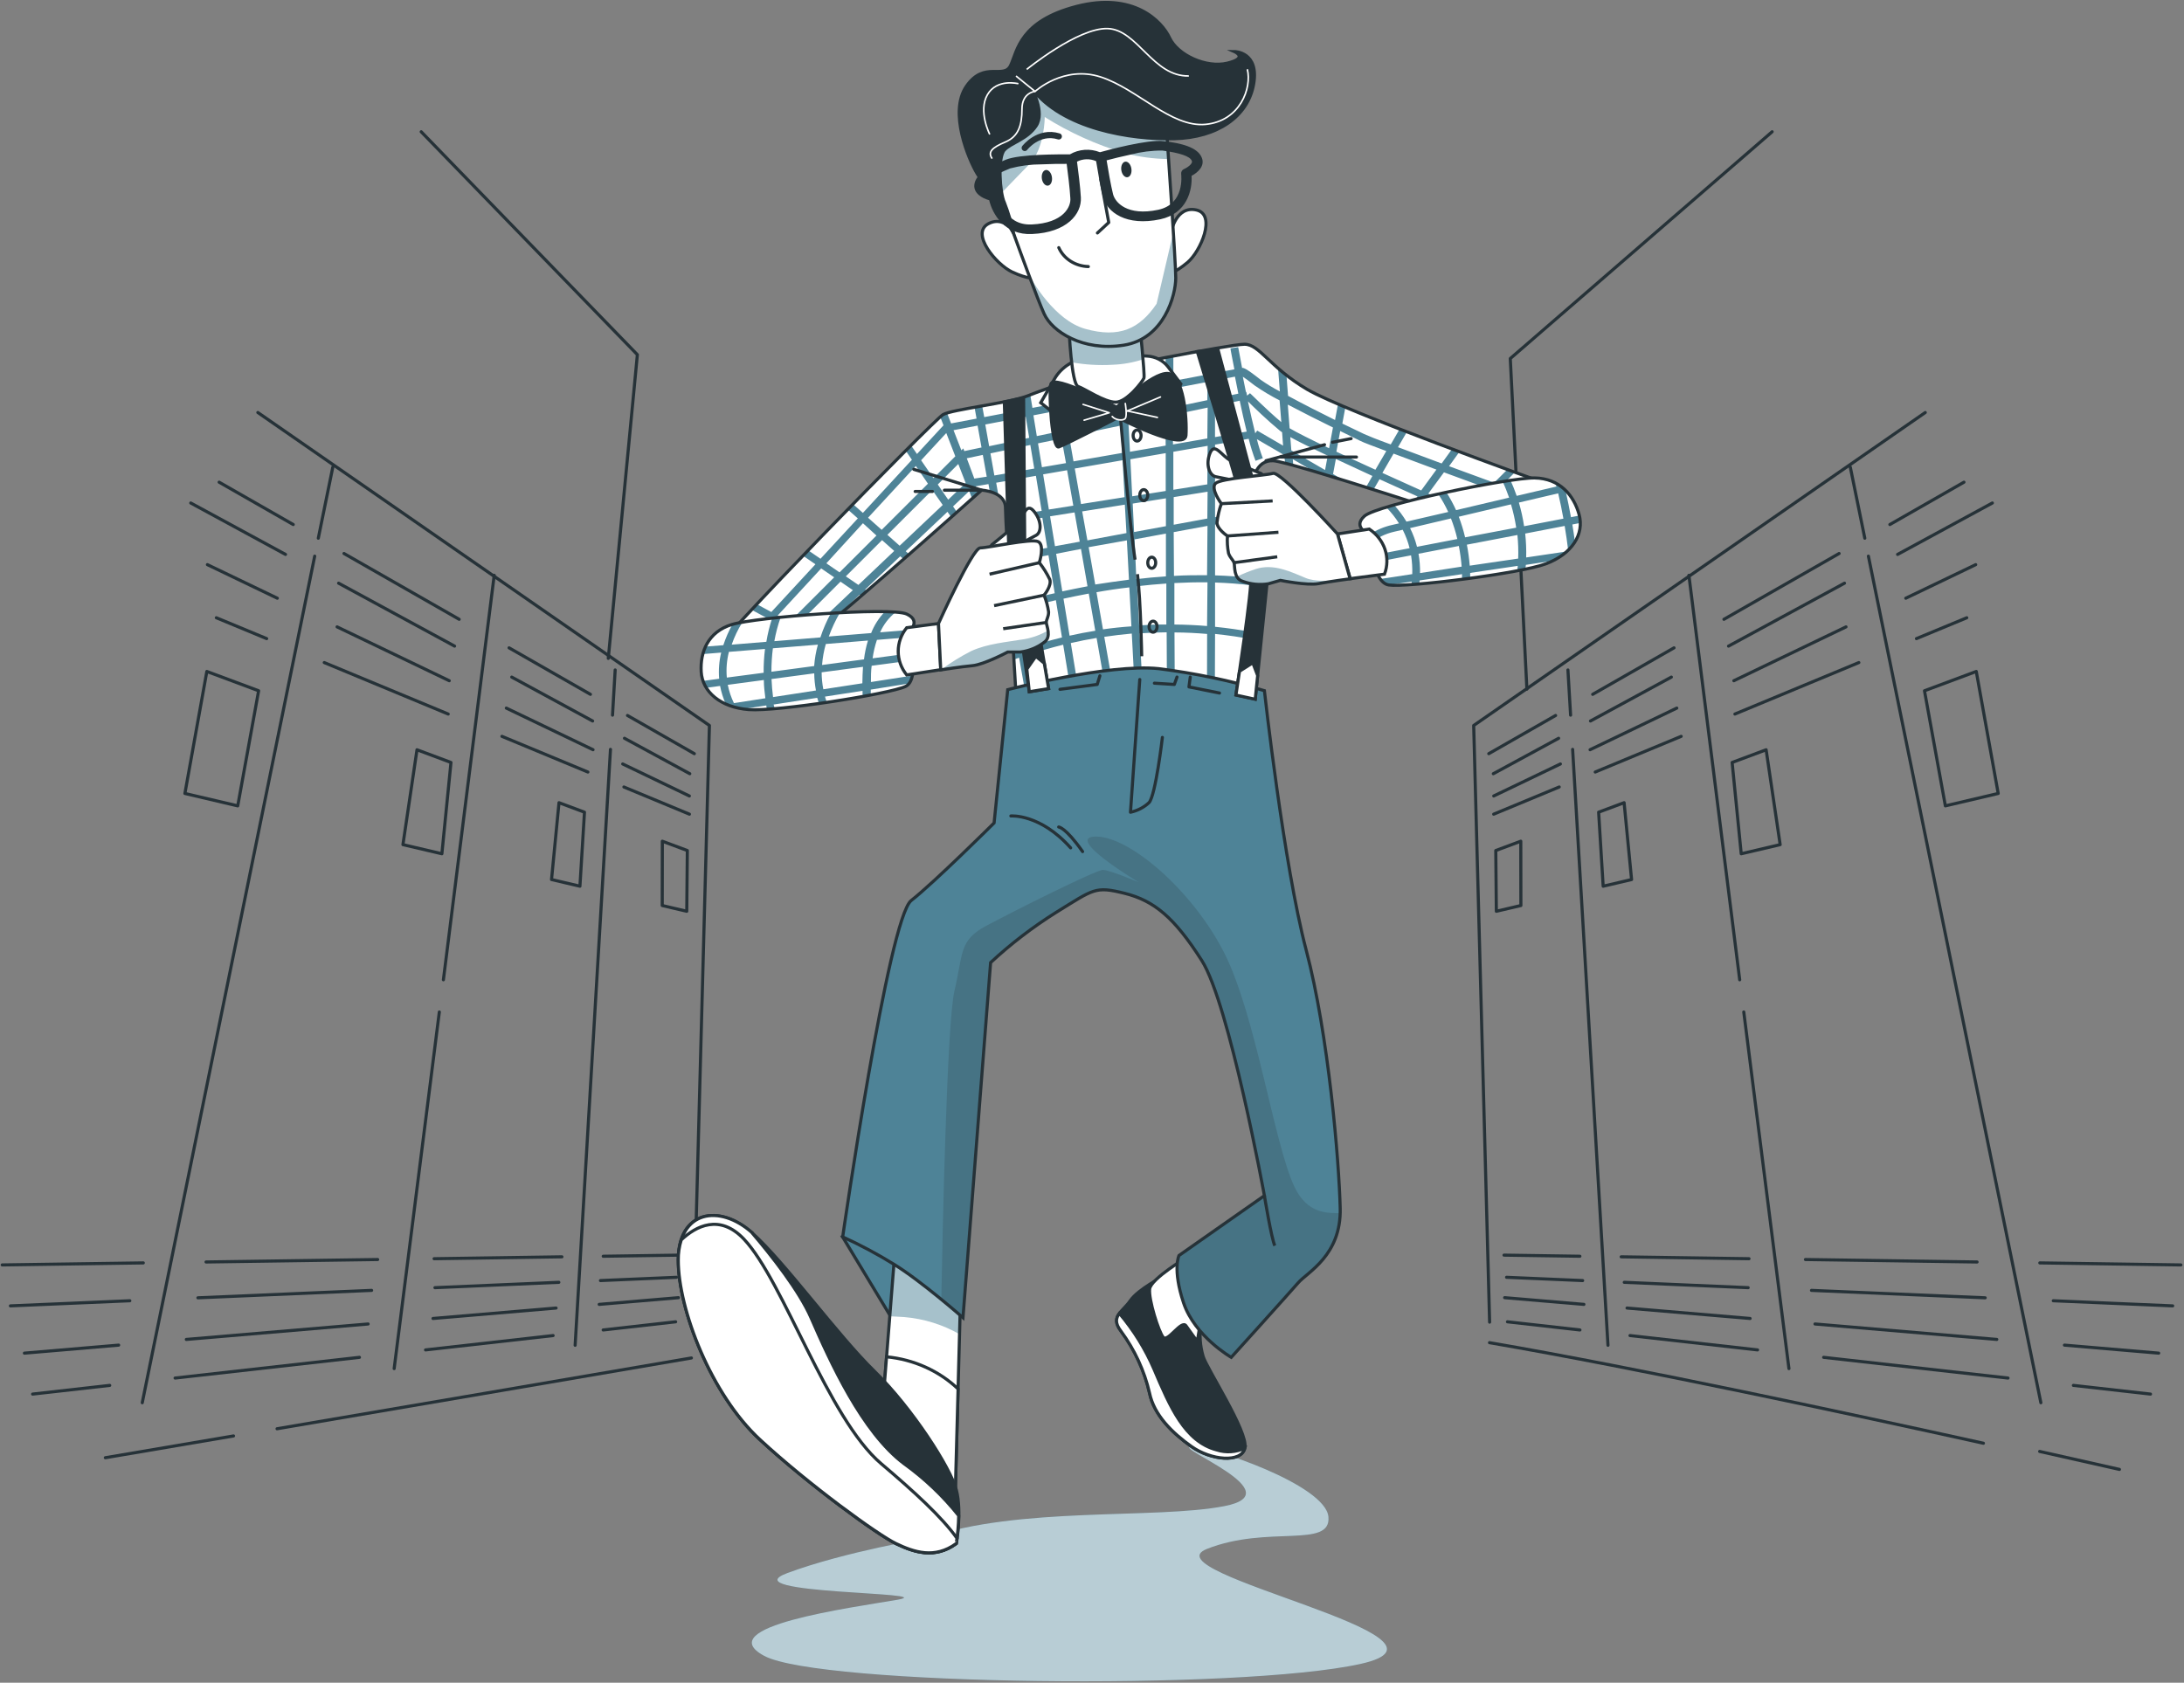 <svg width="702" height="541" viewBox="0 0 702 541" fill="none" xmlns="http://www.w3.org/2000/svg">
<rect x="0" y="0" width="702" height="541" fill="#808080" stroke="none"/>
<path d="M82.878 132.629L228.027 233.249L222.909 425.083" stroke="#263238" stroke-linecap="round" stroke-linejoin="round"/>
<path d="M196.225 240.933L184.864 432.518" stroke="#263238" stroke-linecap="round" stroke-linejoin="round"/>
<path d="M197.735 215.398L196.879 229.928" stroke="#263238" stroke-linecap="round" stroke-linejoin="round"/>
<path d="M141.213 325.363L126.696 440.016" stroke="#263238" stroke-linecap="round" stroke-linejoin="round"/>
<path d="M158.852 184.973L142.522 315.009" stroke="#263238" stroke-linecap="round" stroke-linejoin="round"/>
<path d="M101.154 178.81L45.723 450.991" stroke="#263238" stroke-linecap="round" stroke-linejoin="round"/>
<path d="M106.977 150.17L102.312 173.036" stroke="#263238" stroke-linecap="round" stroke-linejoin="round"/>
<path d="M70.442 155.029L94.256 168.643" stroke="#263238" stroke-linecap="round" stroke-linejoin="round"/>
<path d="M147.59 199.114L110.568 177.957" stroke="#263238" stroke-linecap="round" stroke-linejoin="round"/>
<path d="M189.78 223.237L163.634 208.288" stroke="#263238" stroke-linecap="round" stroke-linejoin="round"/>
<path d="M223.178 242.315L201.696 230.036" stroke="#263238" stroke-linecap="round" stroke-linejoin="round"/>
<path d="M91.773 178.251L61.313 161.719" stroke="#263238" stroke-linecap="round" stroke-linejoin="round"/>
<path d="M146.113 207.73L108.84 187.503" stroke="#263238" stroke-linecap="round" stroke-linejoin="round"/>
<path d="M190.485 231.806L164.49 217.695" stroke="#263238" stroke-linecap="round" stroke-linejoin="round"/>
<path d="M221.717 248.757L200.723 237.363" stroke="#263238" stroke-linecap="round" stroke-linejoin="round"/>
<path d="M89.138 192.331L66.667 181.542" stroke="#263238" stroke-linecap="round" stroke-linejoin="round"/>
<path d="M144.402 218.86L108.354 201.551" stroke="#263238" stroke-linecap="round" stroke-linejoin="round"/>
<path d="M190.62 241.042L162.745 227.661" stroke="#263238" stroke-linecap="round" stroke-linejoin="round"/>
<path d="M221.583 255.913L200.152 245.621" stroke="#263238" stroke-linecap="round" stroke-linejoin="round"/>
<path d="M85.714 205.323L69.536 198.618" stroke="#263238" stroke-linecap="round" stroke-linejoin="round"/>
<path d="M144.066 229.57L104.225 213.023" stroke="#263238" stroke-linecap="round" stroke-linejoin="round"/>
<path d="M188.958 248.214L161.335 236.742" stroke="#263238" stroke-linecap="round" stroke-linejoin="round"/>
<path d="M221.599 261.765L200.538 253.026" stroke="#263238" stroke-linecap="round" stroke-linejoin="round"/>
<path d="M46.058 406.036L0.712 406.688" stroke="#263238" stroke-linecap="round" stroke-linejoin="round"/>
<path d="M121.393 404.949L66.23 405.741" stroke="#263238" stroke-linecap="round" stroke-linejoin="round"/>
<path d="M180.617 404.08L139.535 404.686" stroke="#263238" stroke-linecap="round" stroke-linejoin="round"/>
<path d="M218.277 403.537L193.892 403.894" stroke="#263238" stroke-linecap="round" stroke-linejoin="round"/>
<path d="M41.728 418.206L3.347 419.852" stroke="#263238" stroke-linecap="round" stroke-linejoin="round"/>
<path d="M119.447 414.869L63.612 417.259" stroke="#263238" stroke-linecap="round" stroke-linejoin="round"/>
<path d="M179.627 412.276L139.803 414" stroke="#263238" stroke-linecap="round" stroke-linejoin="round"/>
<path d="M217.455 410.662L193.003 411.718" stroke="#263238" stroke-linecap="round" stroke-linejoin="round"/>
<path d="M38.137 432.472L7.845 435.049" stroke="#263238" stroke-linecap="round" stroke-linejoin="round"/>
<path d="M118.322 425.673L59.886 430.64" stroke="#263238" stroke-linecap="round" stroke-linejoin="round"/>
<path d="M178.738 420.55L139.182 423.903" stroke="#263238" stroke-linecap="round" stroke-linejoin="round"/>
<path d="M218.075 417.213L192.6 419.37" stroke="#263238" stroke-linecap="round" stroke-linejoin="round"/>
<path d="M35.267 445.418L10.48 448.212" stroke="#263238" stroke-linecap="round" stroke-linejoin="round"/>
<path d="M115.536 436.399L56.278 443.059" stroke="#263238" stroke-linecap="round" stroke-linejoin="round"/>
<path d="M177.782 429.398L136.783 434.009" stroke="#263238" stroke-linecap="round" stroke-linejoin="round"/>
<path d="M217.169 424.974L193.875 427.598" stroke="#263238" stroke-linecap="round" stroke-linejoin="round"/>
<path d="M134.03 241.057L144.955 245.14L142.035 274.494L129.516 271.56L134.03 241.057Z" stroke="#263238" stroke-linecap="round" stroke-linejoin="round"/>
<path d="M177.278 282.783L179.678 258.071L187.867 261.129L186.407 284.925L177.278 282.783Z" stroke="#263238" stroke-linecap="round" stroke-linejoin="round"/>
<path d="M66.482 215.879L83.13 222.088L76.417 259.095L59.433 255.106L66.482 215.879Z" stroke="#263238" stroke-linecap="round" stroke-linejoin="round"/>
<path d="M212.89 270.458L220.929 273.454L220.744 292.982L212.856 291.135L212.89 270.458Z" stroke="#263238" stroke-linecap="round" stroke-linejoin="round"/>
<path d="M618.834 132.629L473.685 233.249L478.804 425.083" stroke="#263238" stroke-linecap="round" stroke-linejoin="round"/>
<path d="M505.487 240.933L516.849 432.518" stroke="#263238" stroke-linecap="round" stroke-linejoin="round"/>
<path d="M503.977 215.398L504.833 229.928" stroke="#263238" stroke-linecap="round" stroke-linejoin="round"/>
<path d="M560.5 325.363L575.016 440.016" stroke="#263238" stroke-linecap="round" stroke-linejoin="round"/>
<path d="M542.861 184.973L559.19 315.009" stroke="#263238" stroke-linecap="round" stroke-linejoin="round"/>
<path d="M600.559 178.81L655.99 450.991" stroke="#263238" stroke-linecap="round" stroke-linejoin="round"/>
<path d="M594.735 150.17L599.401 173.036" stroke="#263238" stroke-linecap="round" stroke-linejoin="round"/>
<path d="M607.456 168.643L631.27 155.029" stroke="#263238" stroke-linecap="round" stroke-linejoin="round"/>
<path d="M554.122 199.114L591.144 177.957" stroke="#263238" stroke-linecap="round" stroke-linejoin="round"/>
<path d="M511.932 223.237L538.078 208.288" stroke="#263238" stroke-linecap="round" stroke-linejoin="round"/>
<path d="M478.535 242.315L500.016 230.036" stroke="#263238" stroke-linecap="round" stroke-linejoin="round"/>
<path d="M609.94 178.251L640.4 161.719" stroke="#263238" stroke-linecap="round" stroke-linejoin="round"/>
<path d="M555.599 207.73L592.872 187.503" stroke="#263238" stroke-linecap="round" stroke-linejoin="round"/>
<path d="M511.227 231.806L537.223 217.695" stroke="#263238" stroke-linecap="round" stroke-linejoin="round"/>
<path d="M479.995 248.757L500.99 237.363" stroke="#263238" stroke-linecap="round" stroke-linejoin="round"/>
<path d="M612.575 192.331L635.046 181.542" stroke="#263238" stroke-linecap="round" stroke-linejoin="round"/>
<path d="M557.311 218.86L593.359 201.551" stroke="#263238" stroke-linecap="round" stroke-linejoin="round"/>
<path d="M511.093 241.042L538.968 227.661" stroke="#263238" stroke-linecap="round" stroke-linejoin="round"/>
<path d="M480.129 255.913L501.56 245.621" stroke="#263238" stroke-linecap="round" stroke-linejoin="round"/>
<path d="M615.998 205.323L632.176 198.618" stroke="#263238" stroke-linecap="round" stroke-linejoin="round"/>
<path d="M557.646 229.57L597.487 213.023" stroke="#263238" stroke-linecap="round" stroke-linejoin="round"/>
<path d="M512.754 248.214L540.377 236.742" stroke="#263238" stroke-linecap="round" stroke-linejoin="round"/>
<path d="M480.113 261.765L501.174 253.026" stroke="#263238" stroke-linecap="round" stroke-linejoin="round"/>
<path d="M655.655 406.036L701 406.688" stroke="#263238" stroke-linecap="round" stroke-linejoin="round"/>
<path d="M580.319 404.949L635.482 405.741" stroke="#263238" stroke-linecap="round" stroke-linejoin="round"/>
<path d="M521.095 404.08L562.178 404.686" stroke="#263238" stroke-linecap="round" stroke-linejoin="round"/>
<path d="M483.436 403.537L507.82 403.894" stroke="#263238" stroke-linecap="round" stroke-linejoin="round"/>
<path d="M659.985 418.206L698.365 419.852" stroke="#263238" stroke-linecap="round" stroke-linejoin="round"/>
<path d="M582.266 414.869L638.1 417.259" stroke="#263238" stroke-linecap="round" stroke-linejoin="round"/>
<path d="M522.085 412.276L561.909 414" stroke="#263238" stroke-linecap="round" stroke-linejoin="round"/>
<path d="M484.258 410.662L508.709 411.718" stroke="#263238" stroke-linecap="round" stroke-linejoin="round"/>
<path d="M663.575 432.472L693.867 435.049" stroke="#263238" stroke-linecap="round" stroke-linejoin="round"/>
<path d="M583.391 425.673L641.826 430.64" stroke="#263238" stroke-linecap="round" stroke-linejoin="round"/>
<path d="M522.975 420.55L562.53 423.903" stroke="#263238" stroke-linecap="round" stroke-linejoin="round"/>
<path d="M483.637 417.213L509.112 419.37" stroke="#263238" stroke-linecap="round" stroke-linejoin="round"/>
<path d="M666.446 445.418L691.233 448.212" stroke="#263238" stroke-linecap="round" stroke-linejoin="round"/>
<path d="M586.176 436.399L645.434 443.059" stroke="#263238" stroke-linecap="round" stroke-linejoin="round"/>
<path d="M523.931 429.398L564.93 434.009" stroke="#263238" stroke-linecap="round" stroke-linejoin="round"/>
<path d="M484.543 424.974L507.837 427.598" stroke="#263238" stroke-linecap="round" stroke-linejoin="round"/>
<path d="M567.682 241.057L556.757 245.14L559.677 274.494L572.196 271.56L567.682 241.057Z" stroke="#263238" stroke-linecap="round" stroke-linejoin="round"/>
<path d="M524.435 282.783L522.035 258.071L513.845 261.129L515.305 284.925L524.435 282.783Z" stroke="#263238" stroke-linecap="round" stroke-linejoin="round"/>
<path d="M635.23 215.879L618.583 222.088L625.295 259.095L642.279 255.106L635.23 215.879Z" stroke="#263238" stroke-linecap="round" stroke-linejoin="round"/>
<path d="M488.823 270.458L480.784 273.454L480.969 292.982L488.856 291.135L488.823 270.458Z" stroke="#263238" stroke-linecap="round" stroke-linejoin="round"/>
<path d="M89.054 459.358C128.593 452.621 181.792 443.555 222.237 436.601" stroke="#263238" stroke-linecap="round" stroke-linejoin="round"/>
<path d="M33.857 468.672L75.057 461.671" stroke="#263238" stroke-linecap="round" stroke-linejoin="round"/>
<path d="M637.529 464.015C595.305 454.701 526.465 439.876 478.77 431.68" stroke="#263238" stroke-linecap="round" stroke-linejoin="round"/>
<path d="M681.247 472.428C681.247 472.428 671.396 470.224 655.604 466.654" stroke="#263238" stroke-linecap="round" stroke-linejoin="round"/>
<path d="M195.52 211.672L204.868 114.033L135.39 42.363" stroke="#263238" stroke-linecap="round" stroke-linejoin="round"/>
<path d="M490.786 221.561L485.45 115.274L569.612 42.363" stroke="#263238" stroke-linecap="round" stroke-linejoin="round"/>
<path d="M297.74 494.548C297.74 494.548 271.711 498.848 253.116 505.74C234.522 512.633 303.329 511.763 288.443 514.34C273.557 516.917 228.027 522.94 245.665 532.393C263.303 541.847 398.165 543.586 437.217 534.986C476.269 526.386 368.41 505.74 387.945 497.994C407.479 490.248 427.92 497.994 426.997 487.672C426.074 477.349 388.918 464.853 382.86 465.086C376.801 465.318 415.837 479.941 393.516 484.241C371.196 488.541 327.495 484.194 297.74 494.548Z" fill="#4E8397"/>
<path opacity="0.6" d="M297.74 494.548C297.74 494.548 271.711 498.848 253.116 505.74C234.522 512.633 303.329 511.763 288.443 514.34C273.557 516.917 228.027 522.94 245.665 532.393C263.303 541.847 398.165 543.586 437.217 534.986C476.269 526.386 368.41 505.74 387.945 497.994C407.479 490.248 427.92 497.994 426.997 487.672C426.074 477.349 388.918 464.853 382.86 465.086C376.801 465.318 415.837 479.941 393.516 484.241C371.196 488.541 327.495 484.194 297.74 494.548Z" fill="white"/>
<path d="M353.466 119.109C353.466 119.109 336.314 124.852 330.474 127.212C324.634 129.571 306.039 131.605 303.119 133.297C300.199 134.989 227.599 209.235 229.043 210.586C230.486 211.936 246.916 212.604 251.665 211.595C256.414 210.586 315.521 157.59 315.521 157.59C315.521 157.59 323.191 157.932 323.191 163.334C323.191 168.736 326.833 227.459 326.833 227.459L402.352 226.109L402.722 154.889C402.722 154.889 403.443 147.811 409.283 148.137C415.124 148.463 477.537 169.077 477.537 169.077L495.359 154.889C495.359 154.889 432.225 132.272 420.175 125.194C408.126 118.115 404.853 110.68 400.036 110.68C395.22 110.68 353.466 119.109 353.466 119.109Z" fill="white"/>
<g style="mix-blend-mode:multiply">
<path d="M484.518 150.946L480.255 155.2L465.772 149.891L469.129 145.234L466.746 144.349L463.389 149.006C458.355 147.143 453.471 145.327 449.359 143.775L452.229 138.838L449.896 137.938L447.027 142.89C442.697 141.338 439.525 140.034 438.484 139.552C437.091 138.9 434.541 137.69 431.469 136.184L432.443 130.906L430.077 129.897L429.12 135.035C424.303 132.645 418.648 129.788 414.016 127.274L413.496 120.506C412.522 119.73 411.633 118.953 410.794 118.255L411.381 125.846C409.219 124.723 407.145 123.462 405.172 122.073C400.389 118.27 399.701 118.27 399.281 118.27V118.488C398.509 114.483 398.006 111.704 397.989 111.611L395.505 111.999C395.505 112.341 396.042 114.995 396.764 118.736L390.907 119.854V111.984L388.39 112.418V120.335L377.146 122.477V114.498L374.645 114.979V122.958L362.209 125.333L361.79 117.463L359.306 117.96L359.726 125.815L341.769 129.245L340.745 123.471L338.345 124.309L339.302 129.726L331.85 131.139L331.162 126.948L330.541 127.196C329.96 127.426 329.366 127.628 328.762 127.801L329.383 131.62L316.36 134.104L315.706 130.502L313.239 130.937L313.893 134.585L305.704 136.137L304.412 132.8C303.985 132.917 303.574 133.079 303.186 133.281C302.841 133.516 302.521 133.781 302.23 134.073L303.27 136.743L294.745 145.963L292.849 143.2L291.17 144.97L293.117 147.826L277.359 164.902L274.237 162.138L272.559 163.861L275.731 166.671L263.731 179.648L259.838 176.978L258.16 178.717L262.104 181.418L247.923 196.77L243.341 194.302L241.663 196.103L246.261 198.571L234.195 211.626C235.151 211.719 236.192 211.812 237.283 211.874L248.476 199.751L252.202 201.753L241.881 212.06C243.039 212.06 244.197 212.06 245.238 212.06L254.384 202.933L258.244 204.997L251.212 211.672L251.766 211.579C253.159 211.284 259.217 206.519 267.088 199.937L276.301 191.198L276.905 191.617L278.768 190.064L278.063 189.568L289.358 178.841L290.499 179.866L292.345 178.313L291.12 177.227L304.546 164.544L305.855 166.454L307.701 164.808L306.341 162.821L311.527 157.901L312.534 160.493L314.531 158.723L313.608 156.348L317.72 155.634L318.156 158.087C319.135 158.329 320.065 158.717 320.908 159.236L320.204 155.2L332.975 152.98L334.821 164.25L323.258 165.973C323.258 166.656 323.258 167.447 323.375 168.317L335.039 166.469L336.617 176.14L324.181 178.391L323.778 176.14C324.114 182.349 324.567 189.847 325.003 197.283L327.118 209.127L325.742 209.623C325.742 210.462 325.842 211.269 325.893 212.06L327.571 211.455L330.407 227.366H332.958L329.988 210.694C333.982 209.359 337.926 208.226 341.735 207.279L344.991 227.149H347.542L344.185 206.752C346.988 206.1 349.74 205.556 352.476 205.106L356.319 226.994H358.853L354.943 204.749C357.947 204.299 360.9 203.957 363.787 203.694L364.945 225.426L363.267 226.978H366.892L367.529 226.404L366.321 203.631C369.275 203.43 372.161 203.321 374.997 203.29L375.115 226.838H377.632L377.515 203.337C381.123 203.337 384.614 203.538 388.004 203.818L387.953 226.373H390.471L390.554 203.818C394.75 204.252 398.744 204.837 402.537 205.572V203.228C398.727 202.529 394.733 201.939 390.554 201.52V187.286C394.569 187.407 398.574 187.718 402.554 188.217V185.889C398.573 185.4 394.568 185.099 390.554 184.988V168.658L402.587 166.438V164.063L390.554 166.283V157.714L402.587 155.805V154.967C402.656 154.442 402.769 153.923 402.923 153.414L390.554 155.37V142.952L401.362 141.074C401.947 143.47 402.681 145.834 403.561 148.152L405.91 147.329C405.144 145.322 404.505 143.274 403.997 141.198L412.707 146.258L413.127 148.897C413.899 149.084 414.805 149.316 415.694 149.58L415.543 147.64L421.954 151.365C424.941 152.25 428.298 153.275 431.839 154.361L428.482 152.405L429.388 147.578C433.03 149.285 437.024 151.133 441.136 153.026L439.072 156.659L441.488 157.419L443.418 154.082C447.429 155.914 451.575 157.776 455.636 159.608L454.26 161.486L456.727 162.278L457.935 160.633C462.013 162.464 466.007 164.234 469.683 165.864L469.213 166.33L471.797 167.183L472.049 166.92L475.103 168.27L477.503 169.062L479.383 167.509L473.828 165.072L480.943 157.885L488.177 160.524L490.341 158.816L482.773 156.038L487.002 151.785L484.518 150.946ZM374.679 143.262L363.2 145.249L362.73 136.37L374.628 133.855L374.679 143.262ZM374.679 125.349V131.48L362.662 133.995L362.327 127.708L374.679 125.349ZM362.209 173.734L362.881 186.37C359.189 186.836 355.547 187.394 352.039 187.922L349.925 175.923L362.209 173.734ZM362.075 171.39L349.522 173.734L347.844 164.42L361.555 162.247L362.075 171.39ZM361.471 159.841L347.475 162.061L345.461 150.636L360.833 147.966L361.471 159.841ZM347.055 174.153L339.1 175.612L337.523 166.004L345.394 164.746L347.055 174.153ZM360.699 145.622L345.058 148.338L343.648 140.313L360.246 136.82L360.699 145.622ZM359.776 128.127L360.112 134.461L343.329 138.016L342.188 131.496L359.776 128.127ZM314.229 136.836L315.488 143.868L309.95 145.032L309.631 144.163L309.01 144.784L306.493 138.311L314.229 136.836ZM304.16 139.226L307.063 146.709L300.031 153.74L296.071 147.981L304.16 139.226ZM294.376 149.829L298.269 155.51L283.4 170.35L279.02 166.454L294.376 149.829ZM277.375 168.223L281.722 172.182L269.857 184.026L265.611 181.108L277.375 168.223ZM253.796 199.937L249.97 197.888L263.95 182.753L268.128 185.609L253.796 199.937ZM259.939 203.228L256.028 201.132L270.159 187.006L274.136 189.738L259.939 203.228ZM275.915 188.062L271.871 185.299L283.518 173.656L287.428 177.134L275.915 188.062ZM289.173 175.457L285.229 171.949L299.662 157.544L303.019 162.356L289.173 175.457ZM304.781 160.648L301.424 155.774L308.02 149.177L310.403 155.308L304.781 160.648ZM313.172 153.865L310.755 147.345L315.907 146.258L317.166 153.259L313.172 153.865ZM316.696 136.479L329.702 133.995L330.81 140.763L317.938 143.464L316.696 136.479ZM319.616 152.871L318.358 145.762L331.179 143.061L332.438 150.651L319.616 152.871ZM332.169 133.529L339.637 132.101L340.795 138.652L333.26 140.204L332.169 133.529ZM334.905 150.217L333.646 142.548L341.198 140.996L342.641 148.897L334.905 150.217ZM335.291 152.514L342.994 151.179L344.991 162.573L337.137 163.815L335.291 152.514ZM326.9 193.743L324.6 180.782L337.003 178.5L339.016 190.732C334.653 191.663 330.575 192.688 326.9 193.681V193.743ZM329.518 208.397L327.319 195.979C330.978 194.985 335.039 193.961 339.386 192.967L341.349 204.951C337.472 205.898 333.529 207.015 329.518 208.335V208.397ZM341.467 190.189L339.47 178.05L347.458 176.497L349.556 188.496C346.787 189.024 344.085 189.568 341.467 190.126V190.189ZM343.799 204.439L341.836 192.486C344.454 191.912 347.173 191.368 349.958 190.84L352.056 202.793C349.354 203.228 346.602 203.74 343.799 204.377V204.439ZM354.54 202.405L352.442 190.406C355.799 189.8 359.407 189.257 362.998 188.854L363.669 201.381C360.682 201.577 357.639 201.898 354.54 202.343V202.405ZM363.334 147.655L374.695 145.684V157.854L363.921 159.562L363.334 147.655ZM364.089 161.906L374.762 160.214V169.17L364.525 171.049L364.089 161.906ZM364.693 173.408L374.762 171.545V185.314C371.557 185.532 368.385 185.811 365.247 186.184L364.693 173.408ZM366.17 201.132L365.499 188.481C368.609 188.119 371.742 187.829 374.897 187.612V200.791C372.094 200.76 369.174 200.868 366.136 201.07L366.17 201.132ZM387.987 201.272C384.63 200.993 381.089 200.822 377.481 200.791V187.456C381.022 187.27 384.58 187.177 388.121 187.224L387.987 201.272ZM387.987 184.926C384.446 184.926 380.888 184.926 377.347 185.159L377.263 171.08L388.121 169.077L387.987 184.926ZM388.071 166.718L377.263 168.705V159.825L388.155 158.087L388.071 166.718ZM388.071 155.727L377.146 157.466V145.249L388.171 143.34L388.071 155.727ZM388.071 140.965L377.028 142.89V133.39L388.171 131.046L388.071 140.965ZM388.071 128.655L376.911 130.999V124.93L388.138 122.788L388.071 128.655ZM390.622 122.306L396.948 121.096C397.284 122.803 397.653 124.65 398.039 126.56L390.605 128.112L390.622 122.306ZM390.538 140.53V130.518L398.476 128.842C399.181 132.195 399.952 135.641 400.724 138.761L390.538 140.53ZM400.607 126.016H400.473C400.12 124.324 399.785 122.663 399.483 121.127C400.171 121.561 401.312 122.384 403.242 123.905C405.804 125.683 408.496 127.296 411.297 128.733L411.851 135.734C406.699 131.356 401.866 126.42 401.782 126.42L400.842 127.196L400.607 126.016ZM404.098 138.435L403.477 139.32C402.688 136.215 401.882 132.583 401.127 129.043C403.091 131.015 407.303 135.097 411.465 138.528L412.103 138.978L412.422 143.278L404.098 138.435ZM425.915 151.117L415.073 144.815L414.738 140.53C417.523 142.083 421.736 144.116 426.77 146.507L425.915 151.117ZM427.207 144.116C421.367 141.322 416.835 139.056 414.519 137.69L413.932 130.083C418.631 132.567 424.001 135.253 428.449 137.441L427.207 144.116ZM442.093 151.024C437.578 148.975 433.349 147.003 429.556 145.218L430.781 138.59C433.685 140.003 436.001 141.105 437.125 141.695C438.249 142.284 441.321 143.402 445.6 145.017L442.093 151.024ZM456.811 157.683C452.581 155.79 448.42 153.896 444.341 152.048L447.933 145.839L461.711 150.977L456.811 157.683ZM471.226 164.094L459.093 158.708L464.128 151.862L478.241 157.047L471.226 164.094Z" fill="#4E8397"/>
</g>
<path d="M353.466 119.109C353.466 119.109 336.314 124.852 330.474 127.212C324.634 129.571 306.039 131.605 303.119 133.297C300.199 134.989 227.599 209.235 229.043 210.586C230.486 211.936 246.916 212.604 251.665 211.595C256.414 210.586 315.521 157.59 315.521 157.59C315.521 157.59 323.191 157.932 323.191 163.334C323.191 168.736 326.833 227.459 326.833 227.459L402.352 226.109L402.722 154.889C402.722 154.889 403.443 147.811 409.283 148.137C415.124 148.463 477.537 169.077 477.537 169.077L495.359 154.889C495.359 154.889 432.225 132.272 420.175 125.194C408.126 118.115 404.853 110.68 400.036 110.68C395.22 110.68 353.466 119.109 353.466 119.109Z" stroke="#263238" stroke-miterlimit="10"/>
<path d="M365.616 184.6C366.69 193.542 366.975 210.989 366.975 210.989" stroke="#263238" stroke-miterlimit="10"/>
<path d="M364.845 179.943C363.166 169.558 360.045 133.033 360.045 133.033" stroke="#263238" stroke-miterlimit="10"/>
<path d="M406.934 148.121L425.747 142.983" stroke="#263238" stroke-linecap="round" stroke-linejoin="round"/>
<path d="M428.298 142.191L434.289 141.012" stroke="#263238" stroke-linecap="round" stroke-linejoin="round"/>
<path d="M411.633 146.941H436.001" stroke="#263238" stroke-linecap="round" stroke-linejoin="round"/>
<path d="M293.721 150.9L315.521 157.59L303.556 157.606" stroke="#263238" stroke-linecap="round" stroke-linejoin="round"/>
<path d="M299.713 158.009H294.158" stroke="#263238" stroke-linecap="round" stroke-linejoin="round"/>
<path d="M366.774 140.018C366.774 141.011 366.203 141.803 365.499 141.803C364.794 141.803 364.223 141.011 364.223 140.018C364.223 139.025 364.794 138.248 365.499 138.248C366.203 138.248 366.774 139.04 366.774 140.018Z" stroke="#263238" stroke-linecap="round" stroke-linejoin="round"/>
<path d="M368.922 159.189C368.922 160.167 368.335 160.974 367.63 160.974C366.925 160.974 366.354 160.167 366.354 159.189C366.354 158.211 366.925 157.419 367.63 157.419C368.335 157.419 368.922 158.211 368.922 159.189Z" stroke="#263238" stroke-linecap="round" stroke-linejoin="round"/>
<path d="M370.198 182.706C370.902 182.706 371.473 181.907 371.473 180.921C371.473 179.935 370.902 179.136 370.198 179.136C369.493 179.136 368.922 179.935 368.922 180.921C368.922 181.907 369.493 182.706 370.198 182.706Z" stroke="#263238" stroke-linecap="round" stroke-linejoin="round"/>
<path d="M371.909 201.474C371.909 202.452 371.339 203.259 370.634 203.259C369.929 203.259 369.342 202.452 369.342 201.474C369.342 200.496 369.912 199.704 370.634 199.704C371.356 199.704 371.909 200.496 371.909 201.474Z" stroke="#263238" stroke-linecap="round" stroke-linejoin="round"/>
<path d="M345.477 115.926L343.497 117.137C341.596 118.322 340.04 119.921 338.966 121.794L334.519 129.478L346.266 138.885L355.614 126.467L373.084 136.976L379.562 123.44L375.45 117.96C374.688 116.949 373.688 116.112 372.525 115.509C371.362 114.907 370.068 114.556 368.737 114.483C361.571 114.002 347.29 113.412 345.477 115.926Z" fill="white" stroke="#263238" stroke-miterlimit="10"/>
<path d="M343.615 105.619C343.615 105.619 344.354 123.502 346.535 124.247C348.717 124.992 354.926 129.307 358.585 129.307C362.243 129.307 367.345 122.555 367.698 121.546C368.05 120.537 366.238 103.306 366.238 103.306L345.075 105.34L343.615 105.619Z" fill="white"/>
<g style="mix-blend-mode:multiply" opacity="0.5">
<path d="M366.238 103.244L345.075 105.278L343.615 105.619C343.615 105.619 343.85 111.409 344.471 116.485C348.786 117.266 353.19 117.532 357.578 117.277C360.938 117.152 364.259 116.561 367.429 115.523C366.976 110.245 366.238 103.244 366.238 103.244Z" fill="#4E8397"/>
</g>
<path d="M343.615 105.619C343.615 105.619 344.354 123.502 346.535 124.247C348.717 124.992 354.926 129.307 358.585 129.307C362.243 129.307 367.345 122.555 367.698 121.546C368.05 120.537 366.238 103.306 366.238 103.306L345.075 105.34L343.615 105.619Z" stroke="#263238" stroke-miterlimit="10"/>
<path d="M327.537 76.591C327.537 76.591 323.526 68.83 317.686 71.934C311.846 75.039 320.254 85.098 325.356 87.457C330.457 89.817 332.656 89.475 332.656 89.475L327.537 76.591Z" fill="white" stroke="#263238" stroke-miterlimit="10"/>
<path d="M376.441 74.526C376.441 74.526 378.035 66.051 384.547 67.51C391.058 68.969 385.923 80.829 381.694 84.384C377.465 87.938 375.266 88.156 375.266 88.156L376.441 74.526Z" fill="white" stroke="#263238" stroke-miterlimit="10"/>
<path d="M325.742 74.899C325.742 74.899 325.876 75.303 326.145 76.017C327.706 80.332 333.395 95.964 335.593 100.853C338.144 106.597 347.995 113.008 361.136 110.99C374.276 108.972 377.918 94.784 377.918 89.382C377.918 83.98 374.998 42.13 374.998 42.13C374.998 42.13 359.306 27.274 346.468 22.555C333.63 17.836 327.487 23.223 322.755 31.326C318.022 39.429 315.455 44.148 316.915 49.55C318.375 54.952 325.742 74.899 325.742 74.899Z" fill="white"/>
<g style="mix-blend-mode:multiply" opacity="0.5">
<path d="M330.894 52.763C335.811 47.718 335.811 37.628 335.811 37.628C343.714 42.601 352.343 46.505 361.438 49.224C366.062 50.447 370.843 51.09 375.652 51.133C375.283 45.84 375.031 42.161 375.031 42.161C375.031 42.161 359.34 27.305 346.501 22.586C333.663 17.867 327.521 23.254 322.788 31.357C318.055 39.46 315.488 44.179 316.948 49.581C317.602 52.034 319.465 57.467 321.311 62.682C322.285 61.689 326.531 57.218 330.894 52.763Z" fill="#4E8397"/>
</g>
<g style="mix-blend-mode:multiply" opacity="0.5">
<path d="M371.759 97.671C366.304 105.743 359.759 108.77 348.868 105.743C339.033 103.011 331.867 90.469 330.542 88C332.455 93.138 334.469 98.401 335.576 100.9C338.127 106.644 347.978 113.055 361.119 111.037C374.259 109.019 377.901 94.831 377.901 89.428C377.901 87.628 377.582 81.667 377.146 74.697" fill="#4E8397"/>
</g>
<path d="M325.742 74.899C325.742 74.899 325.876 75.303 326.145 76.017C327.706 80.332 333.395 95.964 335.593 100.853C338.144 106.597 347.995 113.008 361.136 110.99C374.276 108.972 377.918 94.784 377.918 89.382C377.918 83.98 374.998 42.13 374.998 42.13C374.998 42.13 359.306 27.274 346.468 22.555C333.63 17.836 327.487 23.223 322.755 31.326C318.022 39.429 315.455 44.148 316.915 49.55C318.375 54.952 325.742 74.899 325.742 74.899Z" stroke="#263238" stroke-miterlimit="10"/>
<path d="M338.127 57.001C338.311 58.383 337.724 59.593 336.818 59.687C335.912 59.78 335.039 58.74 334.871 57.358C334.703 55.977 335.274 54.766 336.18 54.657C337.086 54.548 337.959 55.62 338.127 57.001Z" fill="#263238"/>
<path d="M363.67 54.3C363.854 55.697 363.267 56.892 362.361 56.985C361.455 57.079 360.599 56.038 360.414 54.657C360.23 53.275 360.834 52.065 361.723 51.971C362.613 51.878 363.502 52.918 363.67 54.3Z" fill="#263238"/>
<path d="M329.383 47.563C329.383 47.563 333.763 41.819 340.325 43.853" stroke="#263238" stroke-width="2" stroke-linecap="round" stroke-linejoin="round"/>
<path d="M352.744 74.899L356.386 71.531L353.835 57.684" stroke="#263238" stroke-linecap="round" stroke-linejoin="round"/>
<path d="M340.325 79.618C341.101 81.374 342.412 82.884 344.098 83.965C345.784 85.045 347.774 85.649 349.824 85.703" stroke="#263238" stroke-linecap="round" stroke-linejoin="round"/>
<path d="M331.582 28.314C331.582 28.314 335.962 36.076 333.042 40.469C330.122 44.862 325.003 45.871 322.821 48.23C320.64 50.59 321.361 62.077 322.821 65.104C324.066 68.294 325.043 71.569 325.742 74.899C325.742 74.899 316.612 60.044 313.994 55.666C311.376 51.288 304.865 36.076 310.638 27.725C316.411 19.373 322.687 25.691 324.869 20.972C327.051 16.253 327.789 6.8 346.031 2.065C364.273 -2.669 373.403 6.722 375.954 12.202C378.505 17.681 387.701 21.981 394.565 20.289C401.429 18.597 396.764 16.579 396.764 16.579C396.764 16.579 404.786 16.579 402.956 27.042C401.127 37.504 391.293 44.257 377.414 44.598C363.535 44.94 341.433 41.478 331.582 28.314Z" fill="#263238" stroke="#263238" stroke-miterlimit="10"/>
<path d="M330.021 22.307C330.021 22.307 346.501 8.849 356.067 9.19C365.633 9.532 370.617 24.713 382.113 24.418" stroke="white" stroke-width="0.5" stroke-miterlimit="10"/>
<path d="M326.581 24.434L332.707 29.401C332.707 29.401 341.903 20.895 353.785 24.744C365.667 28.594 376.391 41.043 387.5 39.988C398.61 38.932 402.437 28.283 400.926 22.261" stroke="white" stroke-width="0.5" stroke-miterlimit="10"/>
<path d="M327.336 26.917C327.336 26.917 320.439 25.148 317.384 30.456C314.33 35.765 318.139 43.217 318.139 43.217" stroke="white" stroke-width="0.5" stroke-miterlimit="10"/>
<path d="M332.706 29.37C332.706 29.37 328.494 29.727 328.494 35.036C328.494 40.345 327.336 43.9 323.123 45.669C318.911 47.439 317.384 48.867 318.911 50.994" stroke="white" stroke-width="0.5" stroke-miterlimit="10"/>
<path d="M386.275 50.668C384.915 47.237 379.377 46.011 374.124 45.374C368.872 44.738 355.815 48.324 353.549 48.944C352.003 48.319 350.315 48.054 348.632 48.173C346.95 48.292 345.325 48.791 343.9 49.627C340.812 49.627 327.839 49.503 323.325 51.335C318.475 53.322 313.474 55.821 313.171 59.469C312.953 62.217 315.689 63.738 317.954 64.374C319.012 68.814 322.888 75.66 331.733 75.24C342.91 74.744 347.692 68.829 347.424 63.521C347.256 60.261 346.501 54.331 346.182 51.971C347.119 51.495 348.164 51.233 349.233 51.206C350.301 51.179 351.361 51.388 352.324 51.816C352.71 54.238 353.7 60.012 354.472 63.148C355.765 68.317 362.108 72.819 372.933 70.506C381.542 68.659 383.287 61.114 383.002 56.535C385.167 55.402 387.366 53.26 386.275 50.668ZM331.565 72.167C322.687 72.555 321.143 63.272 321.076 62.853C321.025 62.532 320.867 62.233 320.623 61.999C320.379 61.765 320.062 61.608 319.716 61.549C318.877 61.41 316.444 60.664 316.528 59.671C316.645 58.119 319.398 56.302 324.684 54.145C327.958 53.278 331.348 52.839 334.753 52.841C337.741 52.701 340.728 52.67 342.859 52.685C343.195 55.216 343.883 60.695 344.034 63.676C344.319 66.439 341.852 71.717 331.632 72.167H331.565ZM380.586 54.331C380.279 54.472 380.026 54.696 379.861 54.973C379.696 55.251 379.627 55.568 379.663 55.883C379.663 56.287 380.938 65.601 372.278 67.448C362.31 69.559 358.433 65.088 357.762 62.419C357.09 59.748 356.084 54.067 355.698 51.552C357.728 51.009 360.615 50.295 363.535 49.674C366.81 48.814 370.2 48.386 373.604 48.401C379.327 49.162 382.499 50.264 383.069 51.677C383.556 52.654 381.441 53.974 380.653 54.331H380.586Z" fill="#263238"/>
<path d="M270.864 397.716L288.015 426.123L291.707 404.391C291.707 404.391 277.56 397.064 270.864 397.716Z" fill="#4E8397" stroke="#263238" stroke-miterlimit="10"/>
<path d="M373.907 410.398C373.907 410.398 365.885 414.45 363.317 418.16C360.749 421.87 356.755 423.22 360.397 427.939C364.798 433.974 367.887 440.744 369.493 447.871C370.953 454.965 376.793 460.693 383.003 465.086C389.212 469.479 399.046 470.488 400.137 465.427C401.228 460.367 387.735 439.768 386.711 436.058C385.749 432.762 385.498 429.322 385.973 425.937C386.275 422.211 380.116 408.38 373.907 410.398Z" fill="#263238" stroke="#263238" stroke-miterlimit="10"/>
<path d="M400.154 465.567C398.761 466.234 397.236 466.63 395.672 466.732C394.108 466.833 392.537 466.638 391.058 466.157C380.838 463.456 376.088 452.326 370.919 440.171C368.149 433.745 364.408 427.714 359.809 422.258C358.652 423.81 358.299 425.362 360.33 428.017C364.744 434.024 367.856 440.767 369.493 447.871C370.953 454.965 376.793 460.693 383.002 465.086C389.212 469.479 398.962 470.472 400.154 465.567Z" fill="white" stroke="#263238" stroke-miterlimit="10"/>
<path d="M381.928 403.987C381.928 403.987 369.895 411.081 369.526 414.45C369.157 417.818 372.446 428.296 373.906 429.973C375.366 431.649 379.747 424.229 381.207 426.247L384.848 431.323L386.308 422.196L381.928 403.987Z" fill="white" stroke="#263238" stroke-miterlimit="10"/>
<path d="M287.646 402.435L283.635 453.055L306.979 482.766L308.809 414.589L287.646 402.435Z" fill="white"/>
<g style="mix-blend-mode:multiply" opacity="0.5">
<path d="M286.001 423.189L290.684 423.453C296.978 423.994 303.051 425.881 308.422 428.964L308.808 414.589L287.646 402.435L286.001 423.189Z" fill="#4E8397"/>
</g>
<path d="M287.646 402.435L283.635 453.055L306.979 482.766L308.809 414.589L287.646 402.435Z" stroke="#263238" stroke-miterlimit="10"/>
<path d="M307.953 446.551C301.832 440.727 293.695 437.074 284.961 436.228L283.635 453.148L306.979 482.844L307.953 446.551Z" fill="white" stroke="#263238" stroke-miterlimit="10"/>
<path d="M307.399 496.271C307.399 496.271 309.228 486.135 307.399 479.056C305.57 471.978 293.167 452.667 281.118 440.916C269.068 429.165 252.303 405.803 241.713 396.365C231.124 386.927 218 389.271 218 405.136C218 421 228.573 448.336 244.264 462.85C259.956 477.364 282.225 493.508 287.999 496.271C293.772 499.034 300.417 501.27 307.399 496.271Z" fill="#263238" stroke="#263238" stroke-miterlimit="10"/>
<path d="M308.154 487.299C303.167 481.016 297.265 475.401 290.617 470.612C277.107 460.491 266.887 437.874 260.694 423.701C256.851 414.931 248.007 403.723 241.797 396.443V396.365C231.208 386.912 218.084 389.271 218.084 405.136C218.084 421 228.657 448.336 244.348 462.85C260.039 477.364 282.226 493.508 287.999 496.271C293.772 499.035 300.417 501.332 307.349 496.271C307.835 493.301 308.104 490.303 308.154 487.299Z" fill="white" stroke="#263238" stroke-miterlimit="10"/>
<path d="M307.6 494.579C302.867 487.858 293.906 479.631 283.266 470.612C266.114 456.098 251.883 411.888 239.112 398.383C231.325 390.156 223.689 394.208 218.973 398.632C218.31 400.744 217.987 402.936 218.016 405.136C218.016 421 228.589 448.336 244.281 462.85C259.972 477.364 282.225 493.508 287.998 496.271C293.771 499.034 300.417 501.332 307.348 496.271C307.398 496.271 307.398 495.635 307.6 494.579Z" fill="white" stroke="#263238" stroke-miterlimit="10"/>
<path d="M319.532 264.59L323.912 221.731C323.912 221.731 356.386 213.287 372.446 214.979C383.968 216.427 395.333 218.796 406.414 222.057C406.414 222.057 412.623 278.095 419.839 305.431C427.056 332.768 430.412 373.283 430.781 388.464C431.151 403.646 420.192 409.048 417.272 412.432C414.352 415.816 395.757 436.399 395.757 436.399C395.757 436.399 384.009 429.647 380.418 418.843C376.827 408.039 378.958 403.661 378.958 403.661L406.414 384.413C406.414 384.413 395.102 322.647 386.275 308.8C377.448 294.953 370.953 289.567 361.471 287.207C351.989 284.848 351.62 285.857 339.57 293.277C331.97 298.038 324.883 303.465 318.408 309.483L309.53 423.655C309.53 423.655 296.104 411.842 287.277 406.44C282.015 403.193 276.533 400.263 270.864 397.669C270.864 397.669 285.599 295.217 292.899 289.52C300.199 283.823 319.532 264.59 319.532 264.59Z" fill="#4E8397"/>
<g style="mix-blend-mode:multiply" opacity="0.2">
<path d="M430.798 390.032C426.636 390.032 420.124 390.327 415.962 381.354C409.451 367.306 403.678 326.512 393.541 306.44C383.405 286.369 363.165 268.968 352.324 268.968C341.483 268.968 366.069 283.684 366.069 283.684C366.069 283.684 356.654 279.679 354.489 279.679C352.324 279.679 325.557 293.059 316.88 297.732C308.204 302.404 309.647 306.44 306.811 318.471C304.344 328.716 302.934 397.405 302.565 417.818C306.609 421.124 309.58 423.732 309.58 423.732L318.491 309.514C324.948 303.482 332.018 298.039 339.603 293.261C351.653 285.841 352.005 284.832 361.504 287.192C371.003 289.551 377.548 294.953 386.308 308.784C395.068 322.615 406.447 384.397 406.447 384.397L379.075 403.645C379.075 403.645 376.893 408.023 380.535 418.827C384.177 429.631 395.874 436.384 395.874 436.384C395.874 436.384 414.469 415.784 417.389 412.416C420.309 409.048 430.395 404.003 430.798 390.032Z" fill="#263238"/>
</g>
<path d="M319.532 264.59L323.912 221.731C323.912 221.731 356.386 213.287 372.446 214.979C383.968 216.427 395.333 218.796 406.414 222.057C406.414 222.057 412.623 278.095 419.839 305.431C427.056 332.768 430.412 373.283 430.781 388.464C431.151 403.646 420.192 409.048 417.272 412.432C414.352 415.816 395.757 436.399 395.757 436.399C395.757 436.399 384.009 429.647 380.418 418.843C376.827 408.039 378.958 403.661 378.958 403.661L406.414 384.413C406.414 384.413 395.102 322.647 386.275 308.8C377.448 294.953 370.953 289.567 361.471 287.207C351.989 284.848 351.62 285.857 339.57 293.277C331.97 298.038 324.883 303.465 318.408 309.483L309.53 423.655C309.53 423.655 296.104 411.842 287.277 406.44C282.015 403.193 276.533 400.263 270.864 397.669C270.864 397.669 285.599 295.217 292.899 289.52C300.199 283.823 319.532 264.59 319.532 264.59Z" stroke="#263238" stroke-miterlimit="10"/>
<path d="M406.414 384.413C406.414 384.413 408.696 398.383 409.77 400.494" stroke="#263238" stroke-miterlimit="10"/>
<path d="M366.355 218.471L363.368 261.144C365.637 260.654 367.709 259.577 369.342 258.04C371.473 255.665 373.622 237.084 373.622 237.084" stroke="#263238" stroke-linecap="round" stroke-linejoin="round"/>
<path d="M340.711 221.623L352.677 220.055L353.533 217.276" stroke="#263238" stroke-linecap="round" stroke-linejoin="round"/>
<path d="M378.32 217.68L377.464 220.055L371.053 219.651" stroke="#263238" stroke-linecap="round" stroke-linejoin="round"/>
<path d="M382.583 217.68L382.164 220.847L391.981 222.818" stroke="#263238" stroke-linecap="round" stroke-linejoin="round"/>
<path d="M324.919 262.34C324.919 262.34 334.317 261.548 344.135 272.6" stroke="#263238" stroke-linecap="round" stroke-linejoin="round"/>
<path d="M340.292 265.894C340.292 265.894 342.423 265.894 347.978 273.795" stroke="#263238" stroke-linecap="round" stroke-linejoin="round"/>
<path d="M318.811 175.147C318.811 175.147 324.634 170.49 326.832 168.394C329.031 166.299 329.753 161.3 332.303 164.343C334.854 167.385 334.854 171.095 333.042 172.104C331.229 173.113 326.832 175.209 325.742 176.497C324.651 177.786 315.89 178.515 318.811 175.147Z" fill="white" stroke="#263238" stroke-miterlimit="10"/>
<path d="M405.323 152.235C405.323 152.235 398.224 149.332 395.471 147.997C392.719 146.662 390.437 142.036 388.943 145.653C387.45 149.27 388.691 152.794 390.756 153.259C392.82 153.725 397.653 154.439 399.147 155.432C400.64 156.426 409.199 154.656 405.323 152.235Z" fill="white" stroke="#263238" stroke-miterlimit="10"/>
<path d="M322.822 129.245L324.282 177.506L330.844 222.399L337.053 221.39L329.384 176.156L329.014 127.895L322.822 129.245Z" fill="#263238" stroke="#263238" stroke-miterlimit="10"/>
<path d="M384.849 113.039C384.849 113.039 396.16 150.17 397.267 154.563C398.375 158.956 401.278 183.25 402 185.609C402.722 187.969 397.267 223.408 397.267 223.408L403.46 224.758L407.84 181.899L402.806 154.889L391.494 112.372L384.849 113.039Z" fill="#263238" stroke="#263238" stroke-miterlimit="10"/>
<path d="M335.66 213.24L332.941 211.02L330.055 215.134L330.843 222.399L337.053 221.39L335.66 213.24Z" fill="white" stroke="#263238" stroke-miterlimit="10"/>
<path d="M404.248 217.199L402.688 213.085L398.408 215.817C397.754 220.303 397.267 223.47 397.267 223.47L403.46 224.82L404.248 217.199Z" fill="white" stroke="#263238" stroke-miterlimit="10"/>
<path d="M358.937 130.937C358.937 130.937 338.513 120.071 337.775 123.517C337.037 126.963 338.144 144.442 340.326 143.697C342.508 142.952 359.307 134.275 359.307 134.275C359.307 134.275 380.838 145.389 381.207 139.987C381.577 134.585 380.469 120.413 375.367 120.071C370.265 119.729 358.937 130.937 358.937 130.937Z" fill="#263238" stroke="#263238" stroke-miterlimit="10"/>
<path d="M362.344 132.117L373 127.631" stroke="white" stroke-width="0.5" stroke-linecap="round" stroke-linejoin="round"/>
<path d="M362.344 132.117L372.027 134.212" stroke="white" stroke-width="0.5" stroke-linecap="round" stroke-linejoin="round"/>
<path d="M348.129 130.021L356.537 132.707L348.465 135.097" stroke="white" stroke-width="0.5" stroke-linecap="round" stroke-linejoin="round"/>
<path d="M361.706 129.726C361.706 129.726 362.344 133.607 361.706 134.507C361.068 135.408 358.467 135.097 357.494 133.902" stroke="white" stroke-width="0.5" stroke-linecap="round" stroke-linejoin="round"/>
<path d="M440.229 171.84C440.229 171.84 434.507 169.605 438.551 165.941C442.596 162.278 485.206 153.523 493.278 153.663C501.35 153.802 505.865 159.22 507.576 165.445C509.288 171.669 505.361 178.112 496.869 181.278C488.378 184.445 452.044 188.916 446.405 188.077C440.766 187.239 440.229 171.84 440.229 171.84Z" fill="white"/>
<g style="mix-blend-mode:multiply">
<path d="M507.711 165.74L504.959 166.283C504.455 163.535 503.901 160.772 503.28 158.04H503.599C502.579 156.945 501.357 156.026 499.991 155.324C500.075 155.681 500.192 156.053 500.276 156.426L487.505 159.422C486.934 157.73 486.263 156.115 485.558 154.532L483.024 154.92C483.763 156.472 484.451 158.227 485.072 159.996L468.021 164.017C467.138 162.073 466.118 160.186 464.967 158.366L462.348 158.941C463.552 160.754 464.607 162.648 465.504 164.607L452.078 167.711C450.959 165.828 449.638 164.055 448.134 162.418C447.244 162.666 446.456 162.899 445.617 163.147C447.167 164.714 448.528 166.432 449.678 168.27L447.513 168.767C444.885 169.339 442.408 170.395 440.229 171.871C440.229 172.12 440.23 173.222 440.464 174.743C442.634 172.902 445.273 171.599 448.134 170.955L450.869 170.319C451.834 172.217 452.576 174.205 453.085 176.249L441.035 178.577C441.169 179.343 441.337 180.104 441.539 180.859L453.555 178.546C453.876 180.545 454.005 182.565 453.941 184.585L443.72 186.137C444.008 186.619 444.402 187.041 444.876 187.375C445.35 187.709 445.893 187.948 446.472 188.077L453.773 186.991C453.773 187.317 453.689 187.627 453.655 187.953L456.189 187.751C456.189 187.379 456.273 186.991 456.307 186.618L469.934 184.6V186.261L472.552 185.92C472.552 185.345 472.552 184.771 472.552 184.197L487.841 181.93C487.841 182.458 487.74 182.986 487.69 183.483L490.324 183.048C490.324 182.567 490.425 182.085 490.459 181.604L499.353 180.269C500.994 179.468 502.503 178.454 503.834 177.258L490.559 179.229C490.625 176.664 490.518 174.098 490.241 171.545L502.928 169.093C503.381 171.763 503.75 174.417 504.069 177.009C504.908 176.219 505.64 175.338 506.251 174.386C505.999 172.477 505.714 170.567 505.395 168.627L508.063 168.115C508.041 167.313 507.923 166.517 507.711 165.74ZM453.236 169.791L466.376 166.687C467.224 168.844 467.908 171.054 468.424 173.299L455.468 175.799C454.946 173.731 454.198 171.719 453.236 169.791ZM456.441 184.243C456.478 182.164 456.315 180.086 455.954 178.034L468.91 175.535C469.335 177.734 469.638 179.951 469.817 182.179L456.441 184.243ZM468.894 166.128L485.676 162.154C486.411 164.617 486.971 167.121 487.354 169.652L470.924 172.756C470.4 170.509 469.722 168.295 468.894 166.128ZM472.418 181.868C472.233 179.604 471.925 177.351 471.495 175.116L487.74 172.011C487.994 174.529 488.078 177.059 487.992 179.586L472.418 181.868ZM489.888 169.186C489.505 166.62 488.945 164.079 488.21 161.58L500.847 158.615C501.485 161.316 502.044 164.027 502.525 166.749L489.888 169.186Z" fill="#4E8397"/>
</g>
<path d="M440.229 171.84C440.229 171.84 434.507 169.605 438.551 165.941C442.596 162.278 485.206 153.523 493.278 153.663C501.35 153.802 505.865 159.22 507.576 165.445C509.288 171.669 505.361 178.112 496.869 181.278C488.378 184.445 452.044 188.916 446.405 188.077C440.766 187.239 440.229 171.84 440.229 171.84Z" stroke="#263238" stroke-miterlimit="10"/>
<path d="M429.909 171.67L434.004 186.044L445.013 184.6C445.995 182.018 446.048 179.211 445.165 176.598C444.282 173.986 442.51 171.707 440.113 170.102L429.909 171.67Z" fill="white" stroke="#263238" stroke-miterlimit="10"/>
<path d="M429.909 171.67C429.909 171.67 411.633 151.49 409.2 152.188C406.767 152.887 392.535 153.74 390.74 155.386C388.944 157.031 392.569 161.937 392.569 161.937C391.881 163.905 391.415 165.934 391.176 167.991C391.176 170.133 394.532 172.321 394.532 172.321C394.413 174.18 394.531 176.046 394.885 177.879C395.422 179.431 396.345 179.943 396.664 180.983C396.983 182.023 396.445 185.997 399.433 186.898C402.061 187.875 404.934 188.15 407.723 187.689L411.549 186.587C411.549 186.587 420.176 188.326 423.767 187.643C427.358 186.96 433.954 186.09 433.954 186.09L429.909 171.67Z" fill="white"/>
<g style="mix-blend-mode:multiply" opacity="0.5">
<path d="M423.749 187.565C425.679 187.208 428.449 186.789 430.613 186.494C427.408 186.82 422.625 187.037 419.722 185.842C415.04 183.917 409.334 181.045 403.611 182.955C401.558 183.638 399.556 184.447 397.62 185.376C397.801 185.715 398.053 186.017 398.361 186.265C398.669 186.512 399.028 186.701 399.415 186.82C402.044 187.798 404.917 188.072 407.706 187.612L411.532 186.51C411.532 186.51 420.158 188.248 423.749 187.565Z" fill="#4E8397"/>
</g>
<path d="M429.909 171.67C429.909 171.67 411.633 151.49 409.2 152.188C406.767 152.887 392.535 153.74 390.74 155.386C388.944 157.031 392.569 161.937 392.569 161.937C391.881 163.905 391.415 165.934 391.176 167.991C391.176 170.133 394.532 172.321 394.532 172.321C394.413 174.18 394.531 176.046 394.885 177.879C395.422 179.431 396.345 179.943 396.664 180.983C396.983 182.023 396.445 185.997 399.433 186.898C402.061 187.875 404.934 188.15 407.723 187.689L411.549 186.587C411.549 186.587 420.176 188.326 423.767 187.643C427.358 186.96 433.954 186.09 433.954 186.09L429.909 171.67Z" stroke="#263238" stroke-miterlimit="10"/>
<path d="M392.535 161.937L409.065 161.052" stroke="#263238" stroke-miterlimit="10"/>
<path d="M394.515 172.321L410.928 171.126" stroke="#263238" stroke-miterlimit="10"/>
<path d="M396.646 180.906L410.542 179.012" stroke="#263238" stroke-miterlimit="10"/>
<path d="M291.808 203.492C291.808 203.492 296.541 199.782 291.439 197.422C286.337 195.063 242.905 198.431 235.236 200.791C227.566 203.15 225.015 209.577 225.385 215.988C225.754 222.399 231.594 227.459 240.707 228.142C249.819 228.825 286.019 223.082 291.053 220.707C296.088 218.332 291.808 203.492 291.808 203.492Z" fill="white"/>
<g style="mix-blend-mode:multiply">
<path d="M292.294 219.729C292.85 218.969 293.217 218.105 293.369 217.199L279.943 219.279C279.943 217.525 279.943 215.77 280.178 214.047L293.603 212.262C293.603 211.486 293.436 210.71 293.335 209.949L280.48 211.657C280.759 209.647 281.225 207.663 281.873 205.727L292.311 204.873C292.11 204.02 291.959 203.492 291.959 203.492C292.332 203.189 292.669 202.851 292.966 202.483L282.896 203.306C283.992 200.794 285.718 198.559 287.931 196.786C286.924 196.786 285.733 196.662 284.44 196.646C282.502 198.661 280.998 201.001 280.01 203.538L266.4 204.64C267.349 202.004 268.545 199.448 269.974 197.003L267.054 197.174C265.697 199.667 264.574 202.264 263.698 204.935L248.896 206.146C249.351 203.572 250.018 201.035 250.893 198.555L248.157 198.85C247.355 201.306 246.744 203.812 246.328 206.348L235.185 207.264C236.036 204.776 237.179 202.382 238.591 200.123C237.508 200.294 236.438 200.528 235.386 200.822C234.205 202.939 233.239 205.153 232.499 207.435L226.844 207.885C226.488 208.665 226.196 209.47 225.971 210.291L231.811 209.81C231.147 212.569 230.927 215.404 231.157 218.223L226.022 218.922C226.285 219.688 226.633 220.427 227.062 221.126L231.459 220.536C231.836 222.538 232.449 224.495 233.288 226.373C235.097 227.148 237.02 227.672 238.994 227.925L246.311 226.807C246.311 227.211 246.445 227.615 246.513 228.018L249.013 227.832L248.661 226.512L262.674 224.355C262.842 224.976 263.06 225.612 263.261 226.233L265.779 225.876C265.56 225.24 265.342 224.603 265.174 223.967L277.241 222.104C277.241 222.74 277.241 223.361 277.341 223.982C278.214 223.827 279.02 223.672 279.892 223.501C279.892 222.911 279.892 222.321 279.892 221.716L292.294 219.729ZM234.362 209.577L245.892 208.645C245.581 211.186 245.435 213.742 245.455 216.298L233.624 217.851C233.375 215.077 233.601 212.285 234.295 209.577H234.362ZM235.906 226.062C234.99 224.183 234.325 222.207 233.926 220.179L245.522 218.627C245.522 220.629 245.774 222.585 246.009 224.494L235.906 226.062ZM248.476 224.122C248.241 222.228 248.073 220.303 247.989 218.316L261.717 216.485C261.738 218.332 261.923 220.175 262.271 221.995L248.476 224.122ZM261.768 214.125L247.956 215.972C247.955 213.451 248.112 210.932 248.426 208.428L262.892 207.264C262.269 209.502 261.87 211.788 261.701 214.094L261.768 214.125ZM277.19 219.682L264.637 221.607C264.287 219.809 264.107 217.986 264.1 216.159L277.392 214.389C277.291 216.143 277.19 217.913 277.19 219.682ZM277.66 211.998L264.235 213.799C264.407 211.518 264.811 209.257 265.443 207.047L278.986 205.944C278.383 207.927 277.956 209.952 277.711 211.998H277.66Z" fill="#4E8397"/>
</g>
<path d="M291.808 203.492C291.808 203.492 296.541 199.782 291.439 197.422C286.337 195.063 242.905 198.431 235.236 200.791C227.566 203.15 225.015 209.577 225.385 215.988C225.754 222.399 231.594 227.459 240.707 228.142C249.819 228.825 286.019 223.082 291.053 220.707C296.088 218.332 291.808 203.492 291.808 203.492Z" stroke="#263238" stroke-miterlimit="10"/>
<path d="M301.659 200.465L302.38 215.305L291.439 216.997C289.668 214.805 288.711 212.142 288.711 209.406C288.711 206.67 289.668 204.007 291.439 201.815L301.659 200.465Z" fill="white" stroke="#263238" stroke-miterlimit="10"/>
<path d="M301.659 200.465C301.659 200.465 312.601 176.156 315.085 176.156C317.569 176.156 331.515 173.051 333.696 174.138C335.878 175.224 334.066 180.89 334.066 180.89C335.382 182.574 336.507 184.379 337.422 186.277C338.144 188.31 335.593 191.353 335.593 191.353C336.304 193.095 336.794 194.908 337.053 196.755C337.053 198.431 336.314 199.114 336.314 200.123C336.314 201.132 338.144 204.78 335.593 206.534C333.4 208.212 330.743 209.287 327.923 209.639H323.912C323.912 209.639 316.243 213.69 312.601 214.016C308.959 214.342 302.381 215.367 302.381 215.367L301.659 200.465Z" fill="white"/>
<g style="mix-blend-mode:multiply" opacity="0.5">
<path d="M323.912 209.577H327.923C330.743 209.225 333.4 208.15 335.593 206.472C336.168 206.018 336.593 205.424 336.819 204.756C337.044 204.089 337.061 203.376 336.868 202.7C334.57 204.05 332.021 204.993 329.35 205.479C323.627 206.441 317.401 206.922 312.198 209.313C308.837 211.011 305.646 212.986 302.666 215.212C303.975 215.01 309.379 214.187 312.601 213.892C316.243 213.628 323.912 209.577 323.912 209.577Z" fill="#4E8397"/>
</g>
<path d="M301.659 200.465C301.659 200.465 312.601 176.156 315.085 176.156C317.569 176.156 331.515 173.051 333.696 174.138C335.878 175.224 334.066 180.89 334.066 180.89C335.382 182.574 336.507 184.379 337.422 186.277C338.144 188.31 335.593 191.353 335.593 191.353C336.304 193.095 336.794 194.908 337.053 196.755C337.053 198.431 336.314 199.114 336.314 200.123C336.314 201.132 338.144 204.78 335.593 206.534C333.4 208.212 330.743 209.287 327.923 209.639H323.912C323.912 209.639 316.243 213.69 312.601 214.016C308.959 214.342 302.381 215.367 302.381 215.367L301.659 200.465Z" stroke="#263238" stroke-miterlimit="10"/>
<path d="M334.133 180.89L318.072 184.6" stroke="#263238" stroke-miterlimit="10"/>
<path d="M335.593 191.353L319.532 194.721" stroke="#263238" stroke-miterlimit="10"/>
<path d="M336.315 200.123L322.453 202.141" stroke="#263238" stroke-miterlimit="10"/>
</svg>
